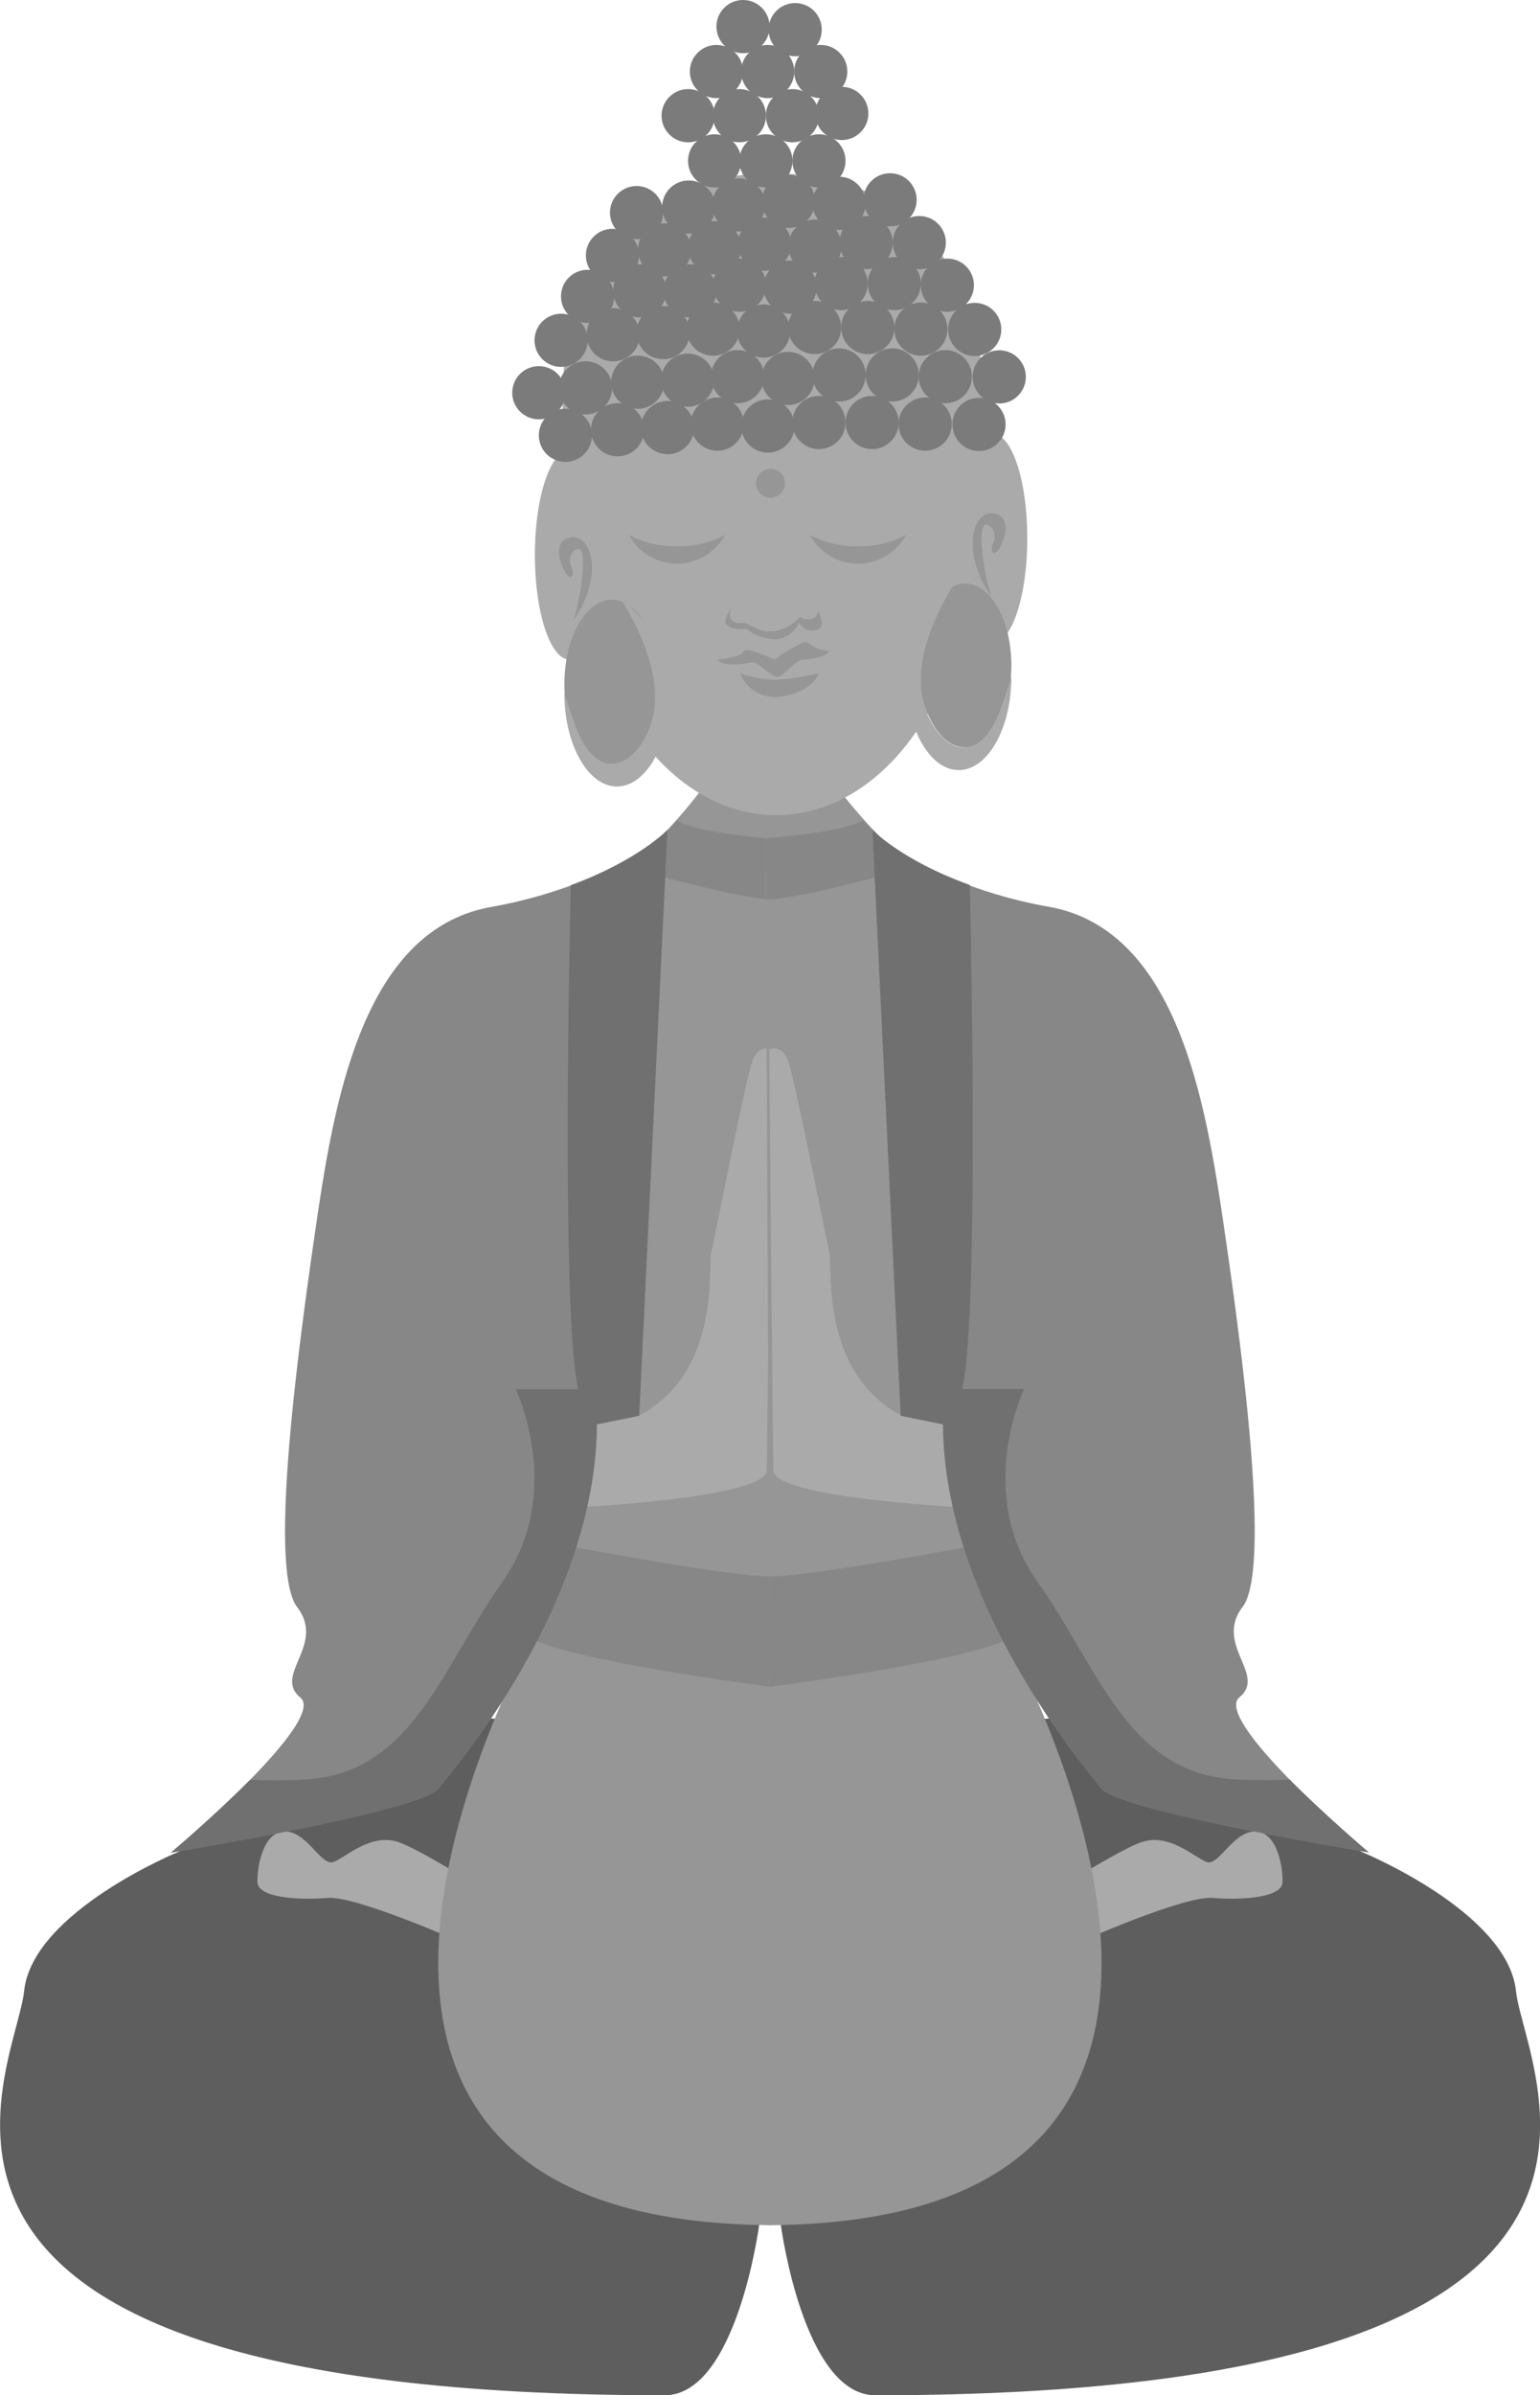 <svg xmlns="http://www.w3.org/2000/svg" viewBox="0 0 136.13 211.57"><defs><style>.cls-1{fill:#5d5e5d;}.cls-2{fill:#aaa;}.cls-3{fill:#969696;}.cls-4{fill:#878787;}.cls-5{fill:#707070;}.cls-6{fill:#7b7b7b;}</style></defs><title>souvenir-india</title><g id="Calque_2" data-name="Calque 2"><g id="SOUVENIR"><path class="cls-1" d="M15.8,163.56S2.86,168.85,2.13,175.88s-17.5,35.69,56.62,35.69c6.36,0,8.35-15,8.35-15l-4.16-43.36L32.53,151Z"/><path class="cls-2" d="M40.73,171.55s-9.26-4.12-11.78-3.91-6.14,0-6.19-1.38.51-4.54,2.47-4.49,3.17,3.12,4.27,2.69,3.29-2.59,5.75-1.74,11.17,6.5,11.17,6.5Z"/><path class="cls-3" d="M68.42,70.61V75.8c0,.46,0,1,0,1.46v2.2l-.21,62.11L40,136.38s11.9-56.7,14.93-60a.56.56,0,0,1,.2-.14c1.29-.31,3.15-2.1,4.72-3.87s3-3.73,3-3.73Z"/><path class="cls-4" d="M68.4,77.26c0,.8,0,1.6,0,2.2h0c-3-.09-10.29-2.12-13.47-3a.56.56,0,0,1,.2-.14c1.29-.31,3.15-2.1,4.72-3.87,1.52,1.1,8.26,1.63,8.57,1.65h0s0,.76,0,1.75C68.41,76.26,68.4,76.76,68.4,77.26Z"/><path class="cls-3" d="M48,142.92s-30.88,53.25,20.14,53.63V147.29Z"/><path class="cls-4" d="M49.27,136.38s16.58,3.15,18.91,2.82V149s-20.67-2.67-21.61-4.71S49.27,136.38,49.27,136.38Z"/><path class="cls-2" d="M49.49,133.23s18.24-.79,18.29-3.36.4-37.17.4-37.17-1-.51-1.6.83-3.28,15.29-3.69,17c-.34,1.45.86,10.62-6.38,14.5-1.48.3-3.33.7-5.41,1C38.27,127.93,49.49,133.23,49.49,133.23Z"/><path class="cls-4" d="M59,73.31l-2.5,51.74-3.74.76C52.68,141.6,40.34,156,38.75,158s-23.64,5.64-23.64,5.64,3.72-3.13,7-6.43c3-3.07,5.62-6.29,4.44-7.27-2.44-2,2.28-4.63-.29-8s.13-23.18,1.74-34.13,4.23-25.67,15.37-27.69a42.35,42.35,0,0,0,7.08-1.9C56.43,76,59,73.31,59,73.31Z"/><path class="cls-5" d="M59,73.31l-2.5,51.74-3.74.76C52.68,141.6,40.34,156,38.75,158s-23.64,5.64-23.64,5.64,3.72-3.13,7-6.43c1.33.05,2.79.07,4.37,0,9.87-.26,12.38-9.64,17.94-17.5s1.17-17,1.17-17h5.52c-1.36-6-.89-34.25-.66-44.52C56.43,76,59,73.31,59,73.31Z"/><path class="cls-1" d="M120.33,163.56s12.94,5.29,13.68,12.32,17.5,35.69-56.63,35.69c-6.36,0-8.35-15-8.35-15l4.16-43.36L103.6,151Z"/><path class="cls-2" d="M95.4,171.55s9.26-4.12,11.78-3.91,6.14,0,6.19-1.38-.5-4.54-2.47-4.49-3.17,3.12-4.26,2.69-3.3-2.59-5.76-1.74-11.17,6.5-11.17,6.5Z"/><path class="cls-3" d="M67.71,70.61v8.85L68,141.57l28.19-5.19s-11.9-56.7-14.93-60a.56.56,0,0,0-.2-.14c-1.28-.31-3.14-2.1-4.72-3.87s-3.05-3.73-3.05-3.73Z"/><path class="cls-4" d="M67.73,77.26c0,.8,0,1.6,0,2.2h0c3-.09,10.29-2.12,13.47-3a.56.56,0,0,0-.2-.14c-1.28-.31-3.14-2.1-4.72-3.87C74.77,73.5,68,74,67.72,74.05h0s0,.76,0,1.75Z"/><path class="cls-3" d="M88.09,142.92S119,196.17,68,196.55V147.29Z"/><path class="cls-4" d="M86.86,136.38S70.29,139.53,68,139.2V149s20.67-2.67,21.61-4.71S86.86,136.38,86.86,136.38Z"/><path class="cls-2" d="M86.64,133.23s-18.23-.79-18.28-3.36S68,92.7,68,92.7s1-.51,1.6.83,3.29,15.29,3.69,17c.34,1.45-.85,10.62,6.38,14.5,1.48.3,3.33.7,5.41,1C97.86,127.93,86.64,133.23,86.64,133.23Z"/><path class="cls-4" d="M77.12,73.31l2.5,51.74,3.74.76c.09,15.79,12.43,30.17,14,32.17S121,163.62,121,163.62s-3.72-3.13-7-6.43c-3-3.07-5.62-6.29-4.44-7.27,2.45-2-2.27-4.63.29-8s-.12-23.18-1.74-34.13-4.23-25.67-15.36-27.69a41.82,41.82,0,0,1-7.08-1.9C79.7,76,77.12,73.31,77.12,73.31Z"/><path class="cls-5" d="M77.12,73.31l2.5,51.74,3.74.76c.09,15.79,12.43,30.17,14,32.17S121,163.62,121,163.62s-3.72-3.13-7-6.43c-1.33.05-2.79.07-4.37,0-9.87-.26-12.37-9.64-17.94-17.5s-1.16-17-1.16-17H85.06c1.36-6,.89-34.25.67-44.52C79.7,76,77.12,73.31,77.12,73.31Z"/><path class="cls-2" d="M85.73,48.14C85.73,61.33,78.06,72,68.6,72S51.48,61.33,51.48,48.14c-2.35-8-2.83-20.8,1.73-25.09,2.73-2.57,6.06-7.74,14.9-7.75C86.54,15.29,89.4,33.5,85.73,48.14Z"/><path class="cls-3" d="M59.84,48.25a8.75,8.75,0,0,1-4.25-1,4.83,4.83,0,0,0,8.5,0A8.69,8.69,0,0,1,59.84,48.25Z"/><path class="cls-3" d="M75.84,48.25a8.72,8.72,0,0,1-4.25-1,4.83,4.83,0,0,0,8.5,0A8.72,8.72,0,0,1,75.84,48.25Z"/><path class="cls-3" d="M63.43,58.26s2.17-.23,2.31-.72,2.73.72,2.73.72a14.26,14.26,0,0,1,2.67-1.57c.44,0,.7.72,2.17.79-.21.55-1.58.75-2.32.78s-1.67,1.56-2.31,1.52S67,58.33,66.3,58.52,63.69,58.85,63.43,58.26Z"/><path class="cls-3" d="M65.43,59.48a3.29,3.29,0,0,0,3.17,2.08c2.36-.13,3.71-1.49,3.71-2.08a22.18,22.18,0,0,1-3.71.57A11,11,0,0,1,65.43,59.48Z"/><path class="cls-3" d="M64.64,53.79S64,55.2,65.79,55c.95.35,1.34.85,2.58.77a3.85,3.85,0,0,0,2.33-1.28c.26.29,1.67.48,1.61-.7.25.85.6,1.57,0,1.8A1.31,1.31,0,0,1,70.64,55a2.49,2.49,0,0,1-2,1.46A4.33,4.33,0,0,1,66,55.58C65.05,55.59,63.22,55.54,64.64,53.79Z"/><circle class="cls-3" cx="68.11" cy="42.69" r="1.28"/><ellipse class="cls-2" cx="87.75" cy="47.55" rx="3.06" ry="9.24"/><path class="cls-3" d="M89.4,58.78h0c0,4-1.83,7.23-4.09,7.23s-4.09-3.24-4.09-7.24a11.14,11.14,0,0,1,.8-4.3,4.56,4.56,0,0,1,2.64-2.85l.31-.07.34,0C87.57,51.54,89.4,54.78,89.4,58.78Z"/><ellipse class="cls-2" cx="50.34" cy="49.02" rx="3.06" ry="9.24"/><ellipse class="cls-3" cx="54.1" cy="60.44" rx="4.21" ry="7.47"/><circle class="cls-6" cx="49.98" cy="38.45" r="2.35"/><circle class="cls-6" cx="54.59" cy="37.96" r="2.35"/><circle class="cls-6" cx="59.01" cy="37.77" r="2.35"/><circle class="cls-6" cx="63.41" cy="37.46" r="2.35"/><circle class="cls-6" cx="67.88" cy="37.63" r="2.35"/><circle class="cls-6" cx="72.39" cy="37.32" r="2.35"/><circle class="cls-6" cx="77.09" cy="37.32" r="2.35"/><circle class="cls-6" cx="86.54" cy="37.49" r="2.35"/><circle class="cls-6" cx="81.78" cy="37.46" r="2.35"/><circle class="cls-6" cx="49.6" cy="30.06" r="2.35"/><circle class="cls-6" cx="54.2" cy="29.57" r="2.35"/><circle class="cls-6" cx="58.62" cy="29.38" r="2.35"/><circle class="cls-6" cx="63.03" cy="29.07" r="2.35"/><circle class="cls-6" cx="67.5" cy="29.24" r="2.35"/><circle class="cls-6" cx="72.01" cy="28.93" r="2.35"/><circle class="cls-6" cx="76.71" cy="28.93" r="2.35"/><circle class="cls-6" cx="86.16" cy="29.1" r="2.35"/><circle class="cls-6" cx="81.4" cy="29.07" r="2.35"/><circle class="cls-6" cx="51.94" cy="26.18" r="2.35"/><circle class="cls-6" cx="56.55" cy="25.69" r="2.35"/><circle class="cls-6" cx="65.37" cy="25.19" r="2.35"/><circle class="cls-6" cx="60.99" cy="25.69" r="2.35"/><circle class="cls-6" cx="69.84" cy="25.36" r="2.35"/><circle class="cls-6" cx="74.35" cy="25.05" r="2.35"/><circle class="cls-6" cx="79.05" cy="25.05" r="2.35"/><circle class="cls-6" cx="83.74" cy="25.19" r="2.35"/><circle class="cls-6" cx="54.14" cy="22.56" r="2.35"/><circle class="cls-6" cx="58.75" cy="22.07" r="2.35"/><circle class="cls-6" cx="63.17" cy="21.88" r="2.35"/><circle class="cls-6" cx="67.58" cy="21.57" r="2.35"/><circle class="cls-6" cx="72.04" cy="21.74" r="2.35"/><circle class="cls-6" cx="76.56" cy="21.43" r="2.35"/><circle class="cls-6" cx="81.26" cy="21.43" r="2.35"/><circle class="cls-6" cx="56.27" cy="18.78" r="2.35"/><circle class="cls-6" cx="60.88" cy="18.29" r="2.35"/><circle class="cls-6" cx="65.3" cy="18.1" r="2.35"/><circle class="cls-6" cx="69.7" cy="17.79" r="2.35"/><circle class="cls-6" cx="74.17" cy="17.96" r="2.35"/><circle class="cls-6" cx="78.68" cy="17.65" r="2.35"/><circle class="cls-6" cx="63.17" cy="14.21" r="2.35"/><circle class="cls-6" cx="67.7" cy="14.21" r="2.35"/><circle class="cls-6" cx="72.39" cy="14.21" r="2.35"/><circle class="cls-6" cx="63.33" cy="6.32" r="2.35"/><circle class="cls-6" cx="67.86" cy="6.32" r="2.35"/><circle class="cls-6" cx="72.55" cy="6.32" r="2.35"/><circle class="cls-6" cx="65.68" cy="2.35" r="2.35"/><circle class="cls-6" cx="70.29" cy="2.62" r="2.35"/><circle class="cls-6" cx="60.83" cy="10.22" r="2.35"/><circle class="cls-6" cx="65.36" cy="10.22" r="2.35"/><circle class="cls-6" cx="70.05" cy="10.22" r="2.35"/><circle class="cls-6" cx="74.41" cy="10.02" r="2.35"/><circle class="cls-6" cx="51.76" cy="34.26" r="2.35"/><circle class="cls-6" cx="56.37" cy="33.76" r="2.35"/><circle class="cls-6" cx="60.79" cy="33.58" r="2.35"/><circle class="cls-6" cx="65.2" cy="33.27" r="2.35"/><circle class="cls-6" cx="69.66" cy="33.43" r="2.35"/><circle class="cls-6" cx="74.17" cy="33.12" r="2.35"/><circle class="cls-6" cx="78.87" cy="33.12" r="2.35"/><circle class="cls-6" cx="88.33" cy="33.29" r="2.35"/><circle class="cls-6" cx="47.63" cy="34.69" r="2.35"/><circle class="cls-6" cx="83.56" cy="33.27" r="2.35"/><path class="cls-2" d="M89.4,59.79c0,4.55-2.09,8.23-4.65,8.23s-4.66-3.69-4.66-8.24A12.88,12.88,0,0,1,81,54.89l3-3.25,1.06-1.14c0,.08-.33.46-.71,1.07-1.34,2.13-3.94,7-2.57,11,1.27,3.69,4.76,5.45,6.71-.06C88.85,61.5,89.15,60.6,89.4,59.79Z"/><path class="cls-2" d="M49.89,61.24c0,4.54,2.09,8.23,4.65,8.23s4.66-3.69,4.66-8.25a12.88,12.88,0,0,0-.91-4.89l-3-3.25-1.06-1.14c.06.08.34.46.71,1.07,1.34,2.14,3.94,7,2.58,11-1.27,3.69-4.77,5.46-6.71-.06C50.44,62.94,50.14,62,49.89,61.24Z"/><path class="cls-3" d="M50.42,49.84s.5,1.08,0,1.12-1.69-2.62-.46-3.32c2-1.11,3.79,2.67.72,7.2.78-2.43,1.26-6.62.38-6.35S50.42,49.84,50.42,49.84Z"/><path class="cls-3" d="M87.89,47.71s-.51,1.09,0,1.12,1.69-2.61.45-3.31c-2-1.11-3.79,2.66-.71,7.2-.79-2.44-1.27-6.63-.39-6.36S87.89,47.71,87.89,47.71Z"/></g></g></svg>